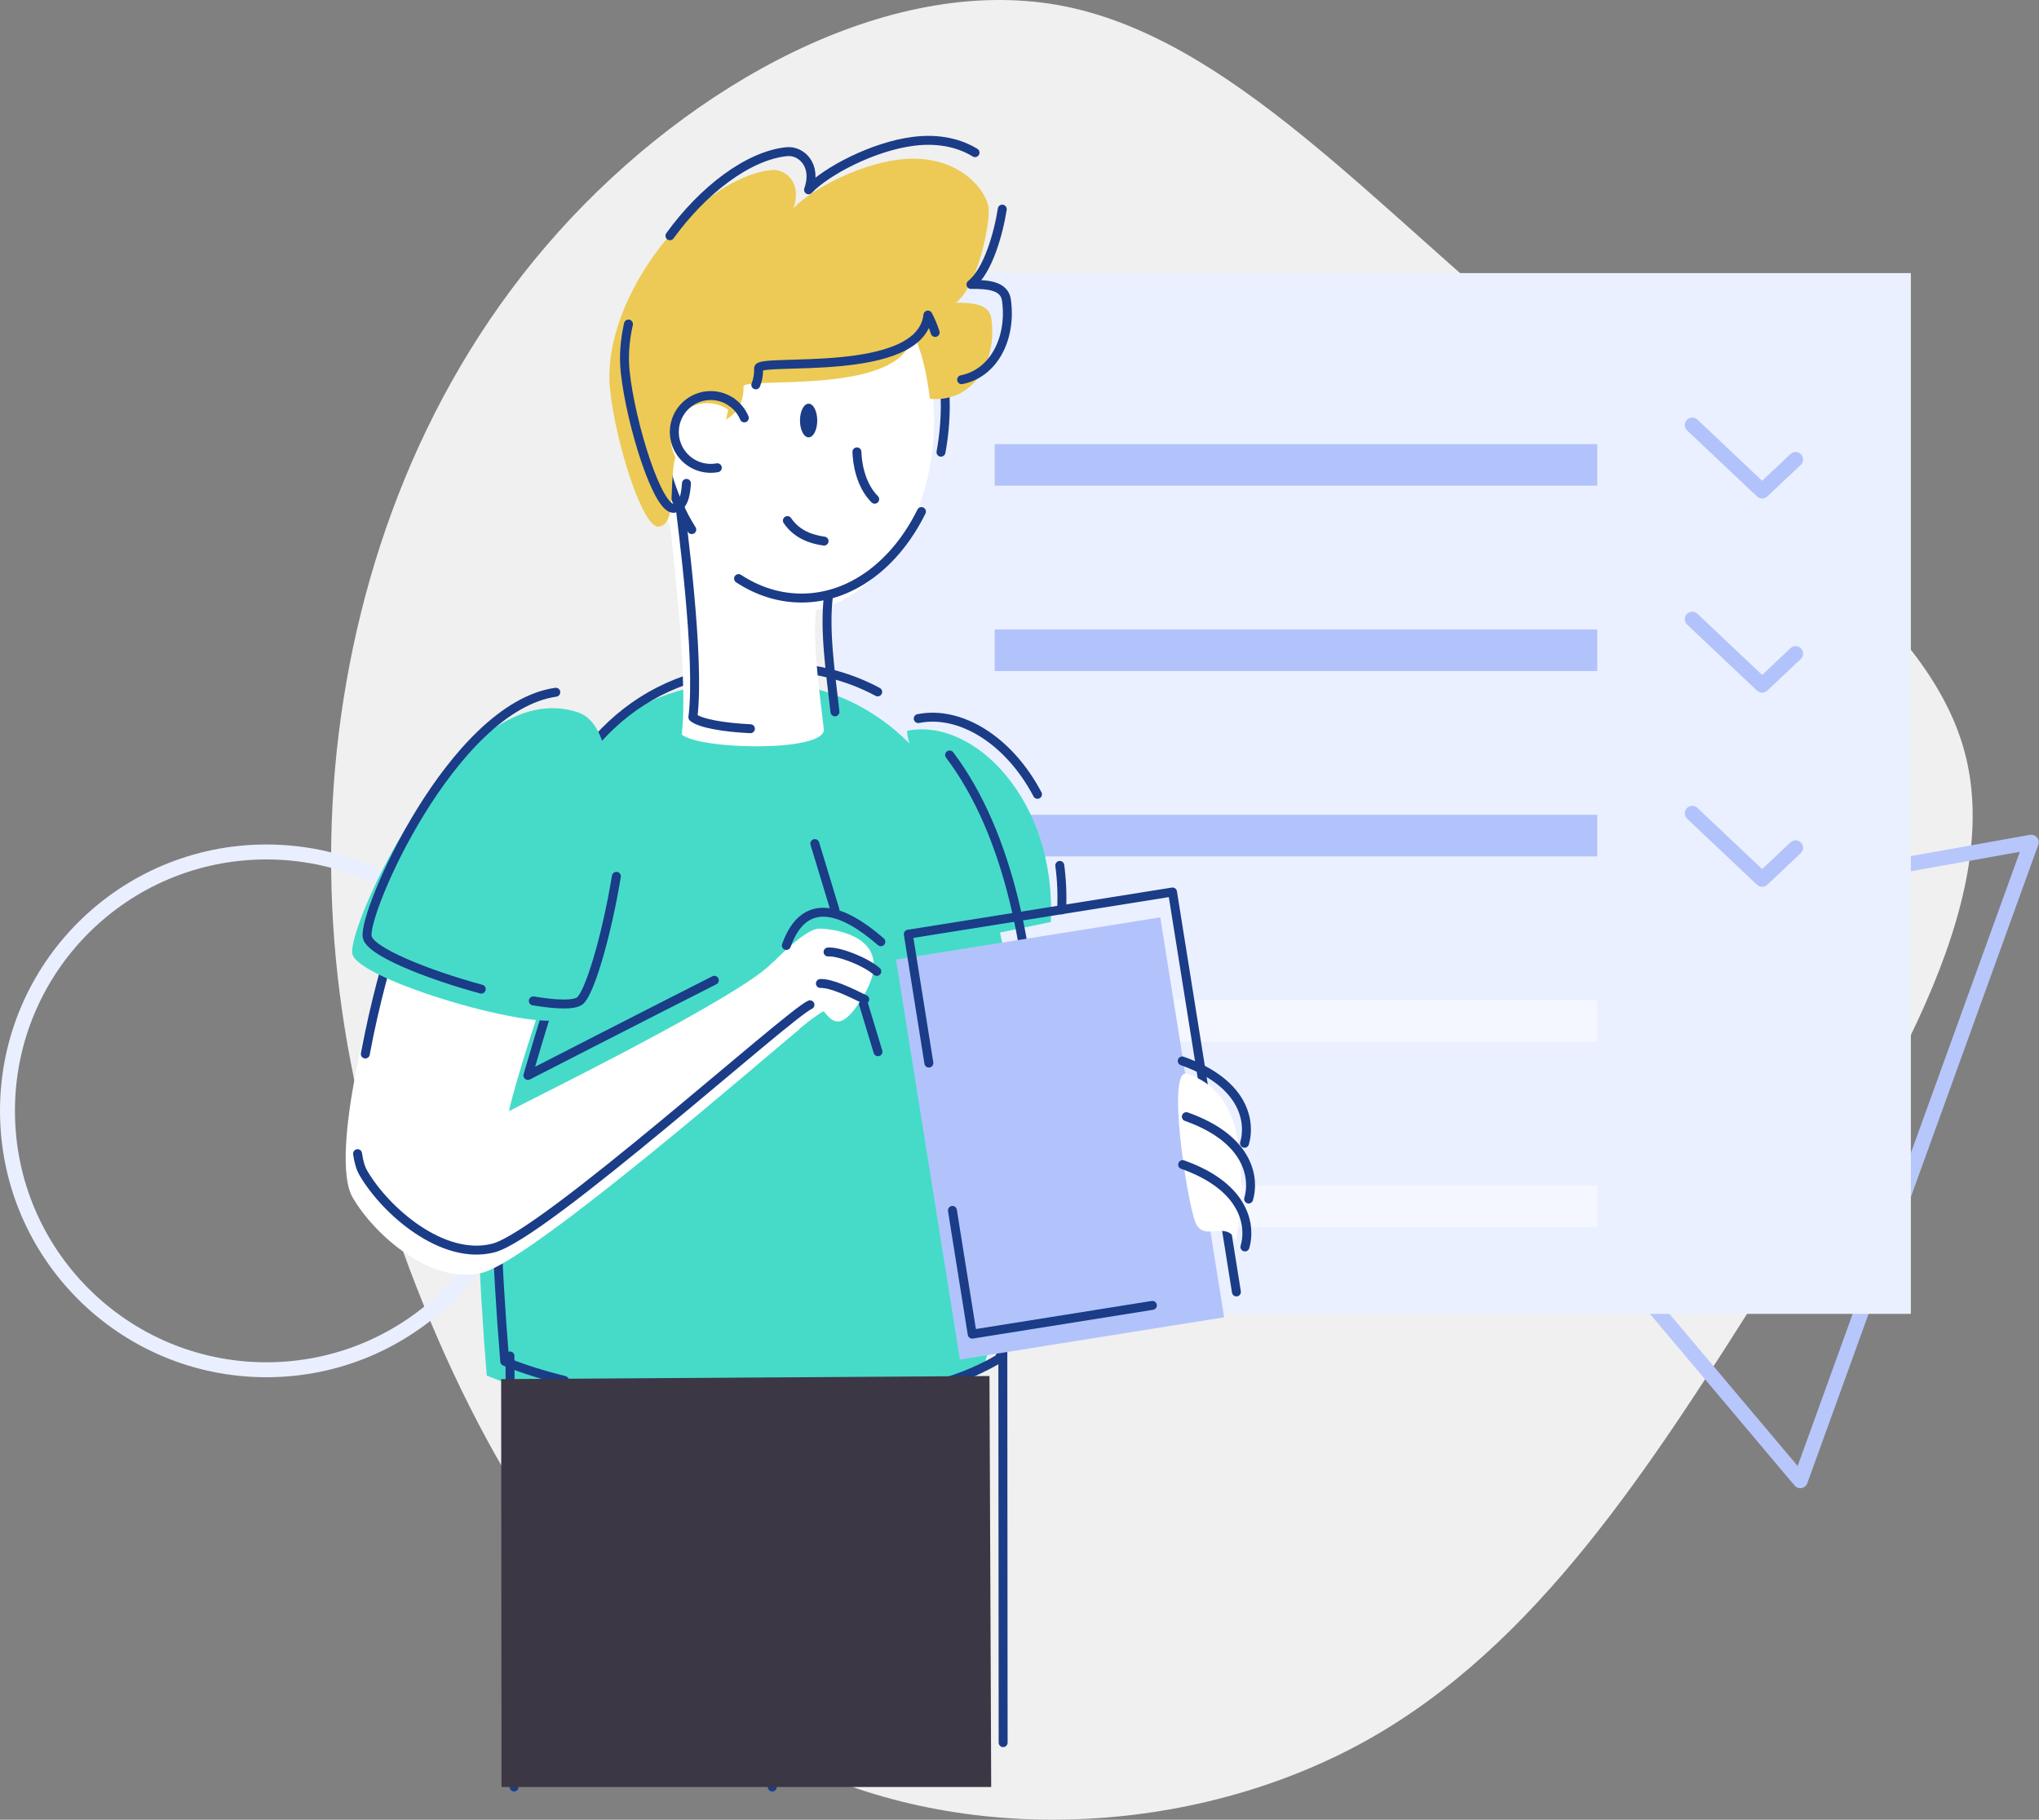 <svg width="4817" height="4300" viewBox="0 0 4817 4300" fill="none" xmlns="http://www.w3.org/2000/svg">
<rect x="0" y="0" width="4817" height="4300" fill="#808080" stroke="none"/>
<g clip-path="url(#clip0)">
<path d="M1319.34 547.87C1005.06 898.09 841.24 1340.26 795.26 1776.57C750.13 2212.88 822.85 2644.18 999.26 3079.66C1174.79 3514.3 1453.96 3953.12 1864.36 4159.58C2275.6 4366.03 2818.9 4339.28 3225.13 4114.44C3630.41 3889.6 3899.61 3465.82 4176.27 3027C4452.93 2588.18 4737.96 2134.31 4641 1775.74C4544.04 1417.17 4065.94 1154.74 3655.54 821.2C3245.14 488.53 2903.27 84.81 2500.41 12.09C2097.52 -59.79 1633.62 197.65 1319.34 547.87Z" fill="#F0F0F0"/>
<path d="M4253.04 3498.87L4525.89 2744.49L4798.75 1990.1L4009.01 2131L3219.26 2271.88L3736.15 2885.38L4253.04 3498.87Z" stroke="#B7C7FB" stroke-width="35.31" stroke-linecap="round" stroke-linejoin="round"/>
<path fill-rule="evenodd" clip-rule="evenodd" d="M4514.27 645.31H1959.86V3104.65H4514.27V645.31Z" fill="#EAF0FF"/>
<path fill-rule="evenodd" clip-rule="evenodd" d="M3773.41 1049.38H2349.92V1147.63H3773.41V1049.38Z" fill="#B2C3FB"/>
<path fill-rule="evenodd" clip-rule="evenodd" d="M3773.41 1487.41H2349.92V1585.65H3773.41V1487.41Z" fill="#B2C3FB"/>
<path fill-rule="evenodd" clip-rule="evenodd" d="M3773.41 1925.43H2349.92V2023.69H3773.41V1925.43Z" fill="#B2C3FB"/>
<path d="M3997.88 1004.33L4162.97 1160.33L4241.97 1085.73" stroke="#B2C3FB" stroke-width="35.31" stroke-linecap="round" stroke-linejoin="round"/>
<path d="M3997.88 1463.1L4162.97 1619.1L4241.97 1544.5" stroke="#B2C3FB" stroke-width="35.31" stroke-linecap="round" stroke-linejoin="round"/>
<path d="M3997.88 1921.87L4162.97 2077.87L4241.97 2003.27" stroke="#B2C3FB" stroke-width="35.31" stroke-linecap="round" stroke-linejoin="round"/>
<path fill-rule="evenodd" clip-rule="evenodd" d="M3773.41 2363.47H2349.92V2461.72H3773.41V2363.47Z" fill="#F4F7FF"/>
<path fill-rule="evenodd" clip-rule="evenodd" d="M3773.41 2801.5H2349.92V2899.76H3773.41V2801.5Z" fill="#F4F7FF"/>
<path d="M1241.17 2624.93C1241.17 2287.07 967.28 2013.18 629.41 2013.18C291.54 2013.18 17.66 2287.07 17.66 2624.93C17.66 2962.79 291.55 3236.69 629.41 3236.69C967.27 3236.69 1241.17 2962.8 1241.17 2624.93Z" stroke="#E9EFFF" stroke-width="35.31" stroke-linecap="round" stroke-linejoin="round"/>
<path fill-rule="evenodd" clip-rule="evenodd" d="M2143.73 1726.72C2300.89 1695.35 2496.21 1890.55 2482.55 2178.64L2292.95 2218.01C2292.95 2218.01 2130.04 1729.45 2143.73 1726.72Z" fill="#46DBC9"/>
<path d="M2503.66 2044.94C2508.31 2079.73 2509.78 2114.88 2508.05 2149.94" stroke="#1B3C87" stroke-width="21.13" stroke-linecap="round" stroke-linejoin="round"/>
<path d="M2169.25 1698C2268.78 1678.14 2383.6 1749.13 2450.97 1877" stroke="#1B3C87" stroke-width="21.13" stroke-linecap="round" stroke-linejoin="round"/>
<path fill-rule="evenodd" clip-rule="evenodd" d="M1779.19 1608.88C1185.87 1608.88 1071.09 2294.88 1149.91 3250.51C1407.15 3358.39 2039.19 3413.71 2318.56 3243.6C2449.95 2875.71 2526.26 1608.88 1779.19 1608.88Z" fill="#46DBC9"/>
<path fill-rule="evenodd" clip-rule="evenodd" d="M2206.72 993.35C2206.72 741.61 2054.72 537.53 1867.21 537.53C1679.7 537.53 1527.71 741.61 1527.71 993.35C1527.71 1245.09 1679.71 1449.18 1867.21 1449.18C2054.71 1449.18 2206.72 1245.1 2206.72 993.35Z" fill="white"/>
<path fill-rule="evenodd" clip-rule="evenodd" d="M1930.66 993.67C1930.66 971.67 1921.53 953.88 1910.29 953.88C1899.05 953.88 1889.91 971.69 1889.91 993.67C1889.91 1015.65 1899.03 1033.44 1910.29 1033.44C1921.55 1033.44 1930.66 1015.63 1930.66 993.67Z" fill="#1B3C87"/>
<path d="M2024.41 1067.74C2025.06 1092.31 2032.18 1145.36 2066.41 1179.65" stroke="#1B3C87" stroke-width="21.13" stroke-linecap="round" stroke-linejoin="round"/>
<path d="M1946.83 1278.62C1918.37 1274.75 1882.83 1263.75 1860.15 1230.11" stroke="#1B3C87" stroke-width="21.13" stroke-linecap="round" stroke-linejoin="round"/>
<path d="M1308.68 2340.42C1289.47 2395.25 1247.17 2541.27 1247.17 2541.27C1247.17 2541.27 1546.75 2387.5 1687.57 2316.43" stroke="#1B3C87" stroke-width="21.13" stroke-linecap="round" stroke-linejoin="round"/>
<path d="M2038.41 2367.29L2074.17 2485.2" stroke="#1B3C87" stroke-width="21.13" stroke-linecap="round" stroke-linejoin="round"/>
<path d="M1924.97 1993.4L1972.56 2150.28" stroke="#1B3C87" stroke-width="21.13" stroke-linecap="round" stroke-linejoin="round"/>
<path d="M1685.68 3313.87C1936.15 3329.87 2204.22 3305.45 2361.08 3209.94C2459.19 2935.24 2526.59 2159.36 2243.44 1783.94" stroke="#1B3C87" stroke-width="21.13" stroke-linecap="round" stroke-linejoin="round"/>
<path d="M2073.49 1634.94C2002.4 1596.72 1919.04 1575.22 1821.71 1575.22C1228.4 1575.22 1113.61 2261.22 1192.44 3216.85C1231.58 3233.26 1279.39 3248.46 1333.32 3261.85" stroke="#1B3C87" stroke-width="21.13" stroke-linecap="round" stroke-linejoin="round"/>
<path d="M1204.65 3204.12C1204.65 3267.91 1214.54 4222.63 1214.54 4222.63" stroke="#1B3C87" stroke-width="21.13" stroke-linecap="round" stroke-linejoin="round"/>
<path fill-rule="evenodd" clip-rule="evenodd" d="M1934.94 2194.31C1970.7 2194.31 2125.37 2214.01 2037.81 2357.02C1987.64 2438.97 1966.93 2415.4 1945.89 2389.48C1929.51 2398.01 1904.24 2418.14 1887.96 2431.64C1888.08 2431.91 1888.17 2432.18 1888.29 2432.45C1844.05 2466.95 1260.22 2976.65 1140.15 3007.21C1020.08 3037.77 885.05 2919.02 833.15 2829.7C775.85 2731.2 884.49 2331.58 903.67 2287.51C922.85 2243.44 1274.29 2385.14 1274.29 2385.14C1274.29 2385.14 1217.38 2555.38 1202.37 2625.75C1235.48 2607.12 1757.63 2351.91 1825.64 2273.45C1825.74 2273.68 1825.88 2274.08 1826 2274.3C1850.89 2248.85 1907.41 2194.31 1934.94 2194.31Z" fill="white"/>
<path d="M2369.13 3194.82L2369.85 4117.82" stroke="#1B3C87" stroke-width="21.13" stroke-linecap="round" stroke-linejoin="round"/>
<path d="M1926.86 3780.63C1894.38 3919.48 1858.76 4073.38 1824.38 4222.63" stroke="#1B3C87" stroke-width="21.13" stroke-linecap="round" stroke-linejoin="round"/>
<path fill-rule="evenodd" clip-rule="evenodd" d="M1576.35 1182.1C1578.27 1205.29 1628.52 1596.37 1610.49 1735.53C1653.65 1772.25 1952.3 1777.65 1946.15 1722.65C1935.84 1630.51 1913.93 1487.49 1932.63 1414.65" fill="white"/>
<path d="M1972.53 1682.07C1962.22 1589.94 1946.96 1490.29 1957.15 1408.21" stroke="#1B3C87" stroke-width="21.13" stroke-linecap="round" stroke-linejoin="round"/>
<path d="M1606.76 1197.4C1608.7 1220.59 1654.9 1555.79 1636.87 1694.95C1653.87 1709.44 1710.67 1719.05 1772.8 1721.95" stroke="#1B3C87" stroke-width="21.13" stroke-linecap="round" stroke-linejoin="round"/>
<path d="M1744.79 1367.18C1789.74 1396.68 1840.25 1413.18 1893.65 1413.18C2011.92 1413.18 2116.06 1332 2176.85 1208.86" stroke="#1B3C87" stroke-width="21.13" stroke-linecap="round" stroke-linejoin="round"/>
<path d="M2223 1068.51C2229.79 1031.86 2233.19 994.67 2233.16 957.4C2233.16 705.65 2081.16 501.58 1893.65 501.58C1706.14 501.58 1554.15 705.65 1554.15 957.4C1554.15 1069.46 1584.27 1172.07 1634.22 1251.45" stroke="#1B3C87" stroke-width="21.13" stroke-linecap="round" stroke-linejoin="round"/>
<path fill-rule="evenodd" clip-rule="evenodd" d="M1556.84 1244.41C1518.76 1251.31 1454.41 1045.58 1441.27 921.49C1417.89 700.43 1649.73 419.18 1822.93 401.79C1856.93 398.38 1895.33 433.37 1874.48 491.92C1916.48 447.86 2026.59 389.59 2121.69 377.36C2266.17 358.8 2335.98 454.81 2335.98 497.58C2335.98 540.35 2310.04 674.22 2258.19 715.58C2300.09 715.06 2337.37 718.91 2342.03 752.84C2356.41 857.47 2297.1 952 2196.75 942.34C2189.75 883.4 2177.13 826.34 2156.48 787.94C2139.71 939 1755.67 888.37 1756.41 913.59C1759.32 1010.74 1644.02 1010.75 1640.02 1013.15C1550.98 1066.55 1617.56 1233.38 1556.84 1244.41Z" fill="#EDCA55"/>
<path d="M2367.8 494.18C2358.8 551.88 2334.18 640 2293.86 672.18C2335.74 671.66 2373.04 675.51 2377.7 709.44C2390.07 799.56 2347.81 882.13 2271.77 897.21" stroke="#1B3C87" stroke-width="21.13" stroke-linecap="round" stroke-linejoin="round"/>
<path d="M1582.67 557.15C1660.51 449.42 1767.67 367.52 1858.58 358.39C1892.58 354.98 1931 389.96 1910.15 448.51C1952.09 404.45 2062.24 346.18 2157.35 333.96C2219.93 325.96 2268.5 339.36 2303.46 360.68" stroke="#1B3C87" stroke-width="21.13" stroke-linecap="round" stroke-linejoin="round"/>
<path d="M1621.7 1142.22C1619.59 1173.44 1614.09 1197.07 1592.5 1200.99C1554.43 1207.9 1490.06 1002.17 1476.94 878.08C1473.09 841.76 1476.14 803.83 1484.68 765.72" stroke="#1B3C87" stroke-width="21.13" stroke-linecap="round" stroke-linejoin="round"/>
<path d="M2209.26 785.6C2204.76 771.435 2199.03 757.692 2192.13 744.53C2175.36 895.59 1791.33 844.96 1792.13 870.18C1792.59 885.57 1790.13 898.53 1785.52 909.45" stroke="#1B3C87" stroke-width="21.13" stroke-linecap="round" stroke-linejoin="round"/>
<path fill-rule="evenodd" clip-rule="evenodd" d="M1720.27 968C1709.18 960.301 1696.44 955.32 1683.07 953.46C1669.7 951.6 1656.08 952.914 1643.31 957.296C1630.54 961.677 1618.98 969.002 1609.57 978.679C1600.16 988.356 1593.16 1000.11 1589.13 1013C1585.11 1025.88 1584.17 1039.53 1586.4 1052.85C1588.63 1066.16 1593.96 1078.76 1601.97 1089.63C1609.97 1100.5 1620.42 1109.34 1632.48 1115.42C1644.53 1121.5 1657.84 1124.66 1671.34 1124.64C1676.55 1124.64 1681.76 1124.17 1686.89 1123.24" fill="white"/>
<path d="M1728.09 950.06C1717 942.361 1704.26 937.38 1690.89 935.52C1677.52 933.66 1663.9 934.974 1651.13 939.356C1638.36 943.737 1626.8 951.062 1617.39 960.739C1607.98 970.416 1600.98 982.173 1596.95 995.058C1592.93 1007.94 1591.99 1021.59 1594.22 1034.91C1596.45 1048.22 1601.78 1060.82 1609.79 1071.69C1617.79 1082.56 1628.24 1091.4 1640.3 1097.48C1652.35 1103.56 1665.66 1106.72 1679.16 1106.7C1684.37 1106.71 1689.57 1106.24 1694.69 1105.31" stroke="#1B3C87" stroke-width="21.13" stroke-linecap="round" stroke-linejoin="round"/>
<path fill-rule="evenodd" clip-rule="evenodd" d="M2741.03 2167.68L2116.81 2267.36L2267.75 3212.48L2891.96 3112.8L2741.03 2167.68Z" fill="#B2C3FB"/>
<path d="M2920.95 3052.88L2770.02 2107.76L2145.8 2207.46L2194.41 2512.07" stroke="#1B3C87" stroke-width="21.13" stroke-linecap="round" stroke-linejoin="round"/>
<path d="M2250.03 2860.15L2296.74 3152.57L2722.45 3084.57" stroke="#1B3C87" stroke-width="21.13" stroke-linecap="round" stroke-linejoin="round"/>
<path fill-rule="evenodd" clip-rule="evenodd" d="M2920.33 2932.79C2948.74 2717.98 2926.88 2577.43 2804.56 2537.38C2755.18 2521.22 2803.82 2835.21 2823.49 2886.91C2843.16 2938.61 2897.04 2879.63 2920.33 2932.79Z" fill="white"/>
<path d="M2940.11 2701.57C2953.68 2657.03 2945.93 2561.19 2792.95 2506.96" stroke="#1B3C87" stroke-width="21.13" stroke-linecap="round" stroke-linejoin="round"/>
<path d="M2949.8 2833.25C2963.35 2788.72 2955.61 2692.86 2802.63 2638.65" stroke="#1B3C87" stroke-width="21.13" stroke-linecap="round" stroke-linejoin="round"/>
<path d="M2941.08 2946.54C2954.64 2902 2946.9 2806.14 2793.92 2751.92" stroke="#1B3C87" stroke-width="21.13" stroke-linecap="round" stroke-linejoin="round"/>
<path d="M1758.41 987.51C1752.06 972.397 1741.53 959.406 1728.06 950.06" stroke="#1B3C87" stroke-width="21.13" stroke-linecap="round" stroke-linejoin="round"/>
<path d="M844.71 2726.08C847.3 2744.63 851.71 2760.14 858.37 2771.58C910.31 2860.9 1045.37 2979.66 1165.37 2949.1C1285.37 2918.54 1862.13 2396.82 1913.51 2374.33" stroke="#1B3C87" stroke-width="21.13" stroke-linecap="round" stroke-linejoin="round"/>
<path d="M928.9 2229.4C919.03 2252.09 885.44 2369.02 862.99 2490.57" stroke="#1B3C87" stroke-width="21.13" stroke-linecap="round" stroke-linejoin="round"/>
<path d="M1857.73 2234.14C1900.22 2114.86 1991.79 2147.56 2080.95 2225.32" stroke="#1B3C87" stroke-width="21.13" stroke-linecap="round" stroke-linejoin="round"/>
<path d="M1956.23 2249.51C1981.23 2247.68 2043.14 2271.15 2071.42 2295.41" stroke="#1B3C87" stroke-width="21.13" stroke-linecap="round" stroke-linejoin="round"/>
<path d="M1938.15 2323.9C1965.15 2323.31 2009.15 2345.02 2042.95 2361.58" stroke="#1B3C87" stroke-width="21.13" stroke-linecap="round" stroke-linejoin="round"/>
<path fill-rule="evenodd" clip-rule="evenodd" d="M1365.97 1683.42C1087.24 1588.67 819.23 2190.78 832.35 2253.9C845.47 2317.02 1284.21 2444.32 1334.78 2404.46C1385.35 2364.6 1527.41 1738.3 1365.97 1683.42Z" fill="#46DBC9"/>
<path d="M1259.9 2365.1C1314.25 2374.18 1356.31 2375.64 1369.99 2364.86C1392.21 2347.33 1432.13 2216.53 1456.17 2070.75" stroke="#1B3C87" stroke-width="21.13" stroke-linecap="round" stroke-linejoin="round"/>
<path d="M1313.04 1635.73C1068.68 1670.9 855.83 2157.89 867.56 2214.29C874.72 2248.72 1008.56 2302.29 1136.9 2337.29" stroke="#1B3C87" stroke-width="21.13" stroke-linecap="round" stroke-linejoin="round"/>
<path fill-rule="evenodd" clip-rule="evenodd" d="M1184.84 4222.63L1183.93 3258.83L2337.57 3251.49L2341.64 4222.63H1184.84Z" fill="#3C3744"/>
</g>
<defs>
<clipPath id="clip0">
<rect width="4816.41" height="4299.87" fill="white" transform="matrix(-1 0 0 1 4816.41 0)"/>
</clipPath>
</defs>
</svg>
